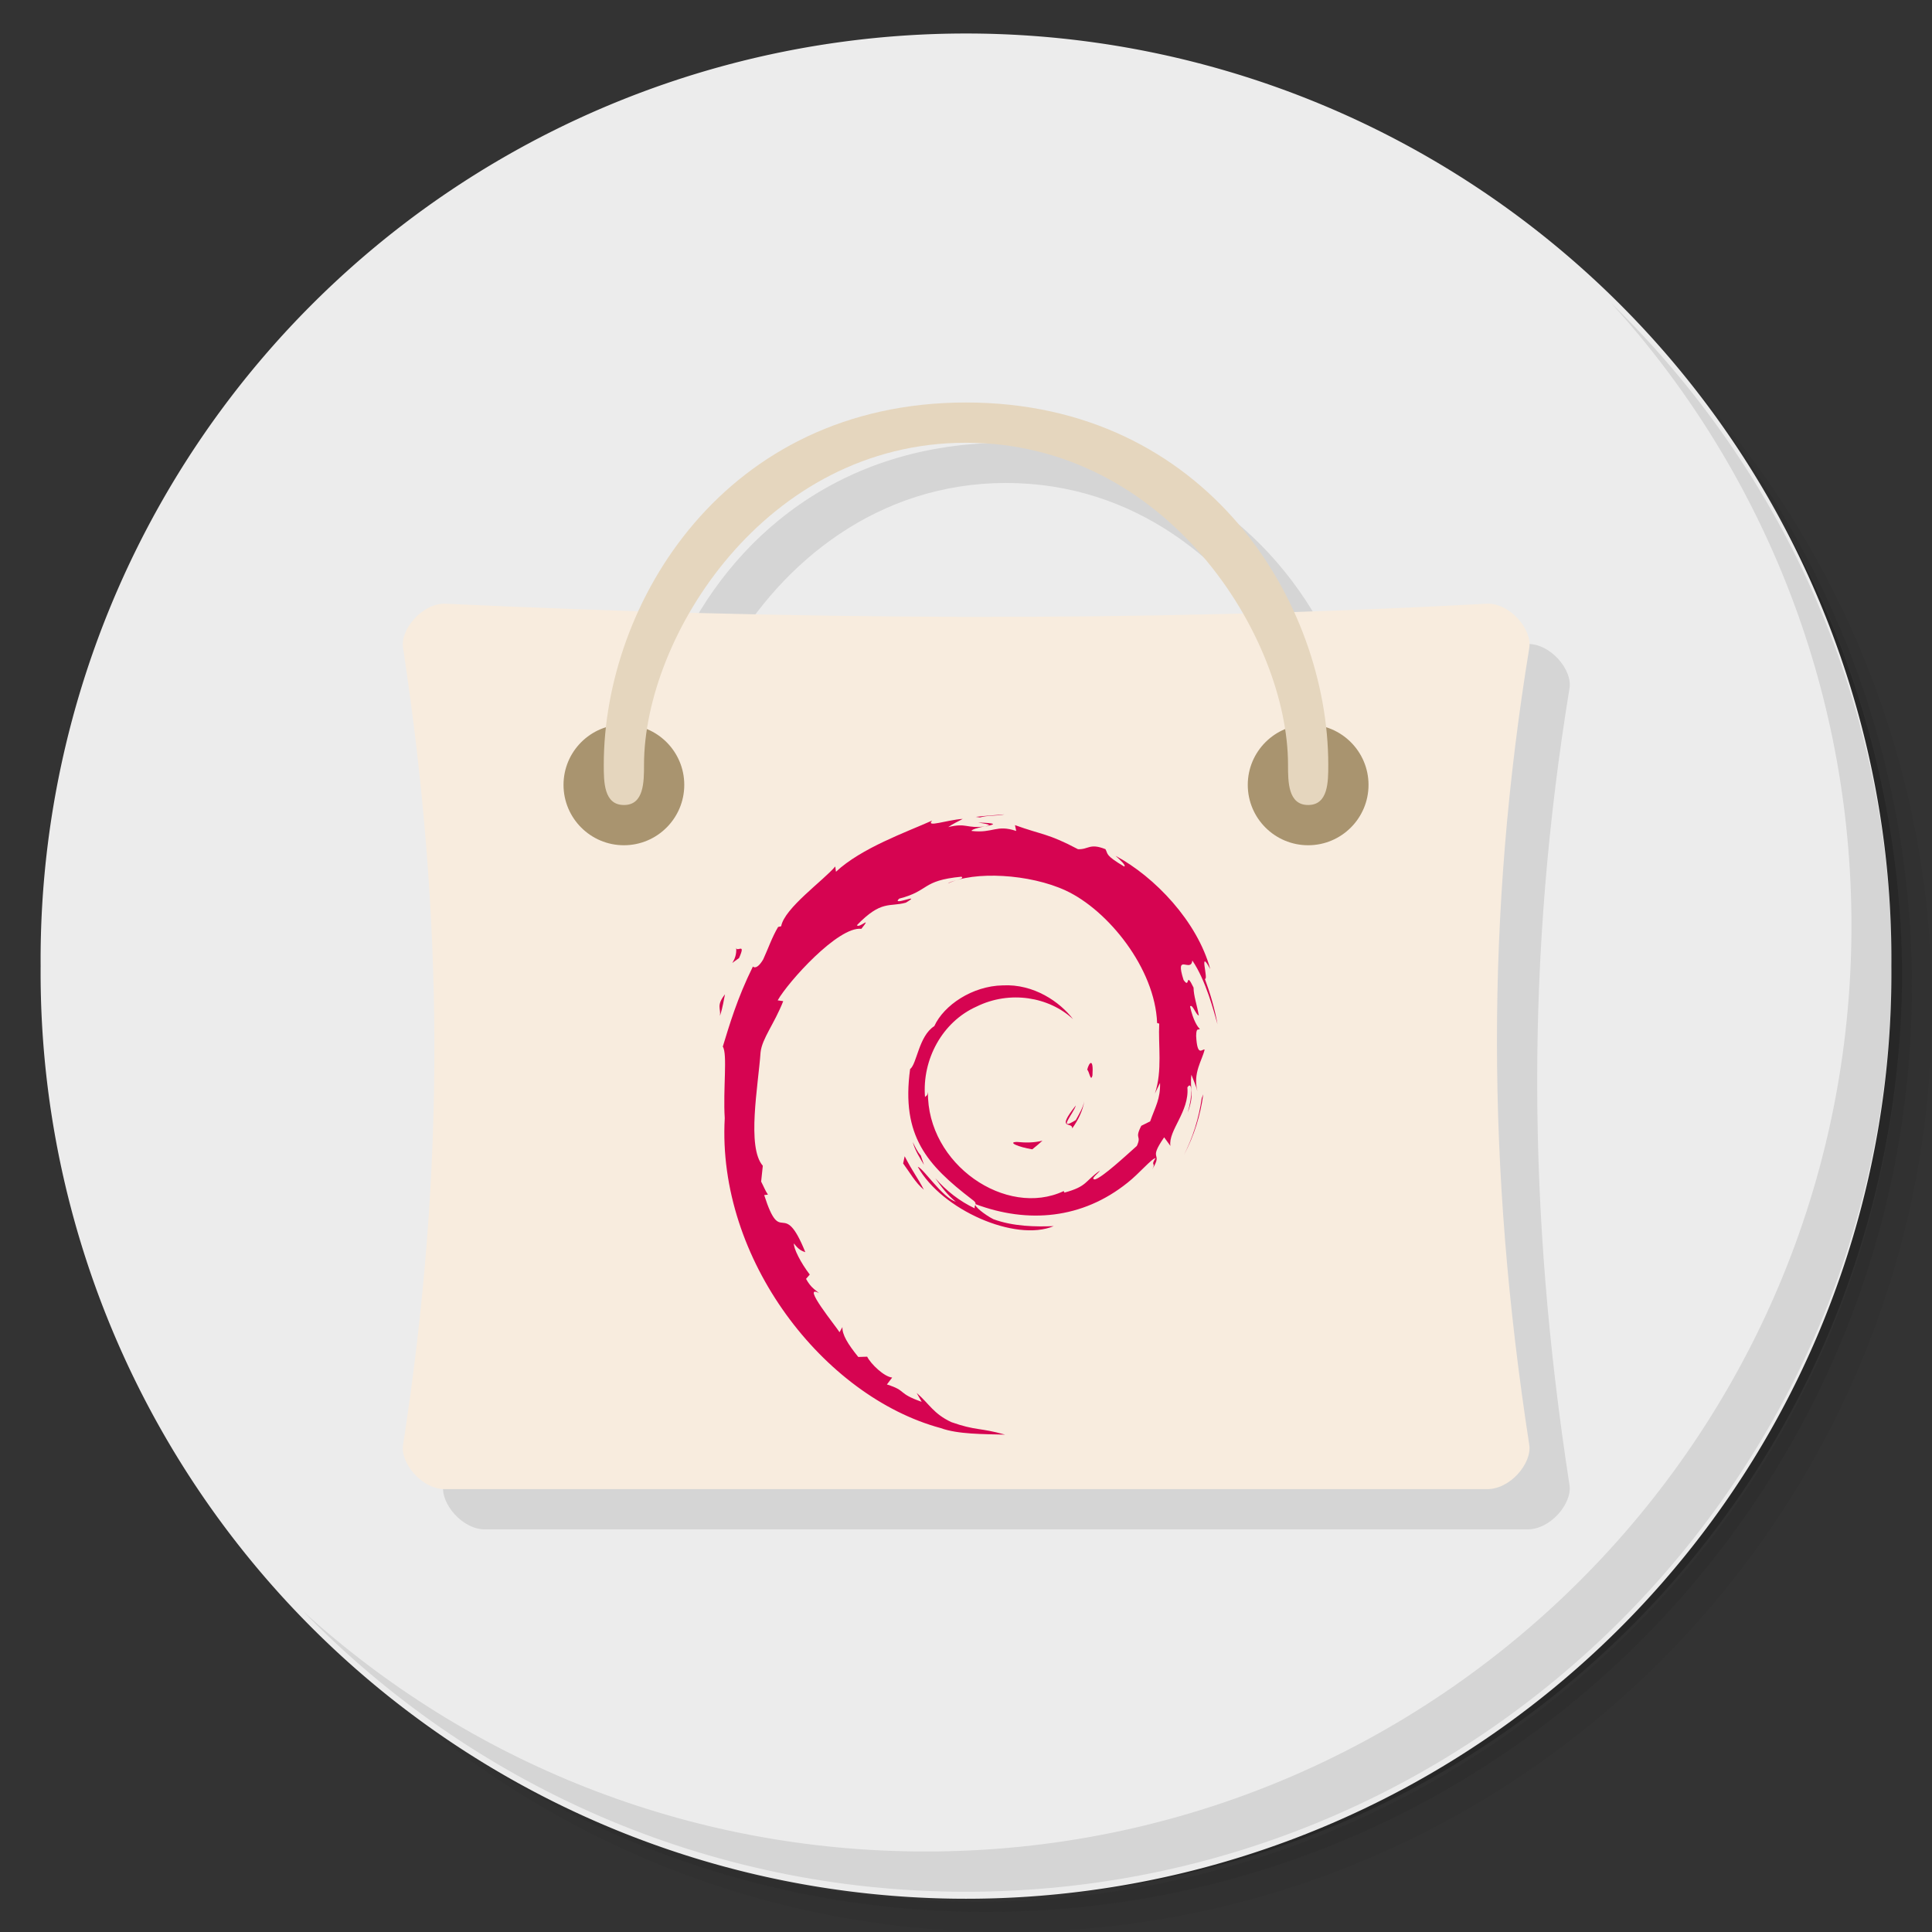 <?xml version="1.0" encoding="UTF-8" standalone="no"?>
<svg
   xmlns:dc="http://purl.org/dc/elements/1.1/"
   xmlns:cc="http://creativecommons.org/ns#"
   xmlns:rdf="http://www.w3.org/1999/02/22-rdf-syntax-ns#"
   xmlns:svg="http://www.w3.org/2000/svg"
   xmlns="http://www.w3.org/2000/svg"
   xmlns:sodipodi="http://sodipodi.sourceforge.net/DTD/sodipodi-0.dtd"
   xmlns:inkscape="http://www.inkscape.org/namespaces/inkscape"
   viewBox="0 0 48 48"
   id="svg2"
   version="1.1"
   inkscape:version="0.91 r13725"
   sodipodi:docname="softwarecenter-debian.svg">
  <rect x="0" y="0" width="48" height="48" fill="#333333" stroke="none"/>
  <defs
     id="defs68" />
  <sodipodi:namedview
     pagecolor="#ffffff"
     bordercolor="#666666"
     borderopacity="1"
     objecttolerance="10"
     gridtolerance="10"
     guidetolerance="10"
     inkscape:pageopacity="0"
     inkscape:pageshadow="2"
     inkscape:window-width="640"
     inkscape:window-height="480"
     id="namedview66"
     showgrid="false"
     inkscape:zoom="4.9166667"
     inkscape:cx="24"
     inkscape:cy="24"
     inkscape:current-layer="svg2" />
  <g
     id="g4">
    <path
       d="m 36.31,5 c 5.859,4.062 9.688,10.831 9.688,18.5 0,12.426 -10.07,22.5 -22.5,22.5 -7.669,0 -14.438,-3.828 -18.5,-9.688 1.037,1.822 2.306,3.499 3.781,4.969 4.085,3.712 9.514,5.969 15.469,5.969 12.703,0 23,-10.298 23,-23 0,-5.954 -2.256,-11.384 -5.969,-15.469 C 39.81,7.306 38.132,6.037 36.31,5 z m 4.969,3.781 c 3.854,4.113 6.219,9.637 6.219,15.719 0,12.703 -10.297,23 -23,23 -6.081,0 -11.606,-2.364 -15.719,-6.219 4.16,4.144 9.883,6.719 16.219,6.719 12.703,0 23,-10.298 23,-23 0,-6.335 -2.575,-12.06 -6.719,-16.219 z"
       style="opacity:0.05"
       id="path6" />
    <path
       d="m 41.28 8.781 c 3.712 4.085 5.969 9.514 5.969 15.469 0 12.703 -10.297 23 -23 23 -5.954 0 -11.384 -2.256 -15.469 -5.969 4.113 3.854 9.637 6.219 15.719 6.219 12.703 0 23 -10.298 23 -23 0 -6.081 -2.364 -11.606 -6.219 -15.719 z"
       style="opacity:0.1"
       id="path8" />
    <path
       d="M 31.25,2.375 C 39.865,5.529 46,13.792 46,23.505 c 0,12.426 -10.07,22.5 -22.5,22.5 -9.708,0 -17.971,-6.135 -21.12,-14.75 a 23,23 0 0 0 44.875,-7 23,23 0 0 0 -16,-21.875 z"
       style="opacity:0.2"
       id="path10" />
  </g>
  <path
     d="m 18.696 36.638 a 19.272 16.11 0 1 1 -38.543 0 19.272 16.11 0 1 1 38.543 0 z"
     transform="matrix(1.193,0,0,1.428,24.687,-28.316)"
     style="fill:#ececec;fill-opacity:1;stroke:none;fill-rule:nonzero"
     id="path12" />
  <g
     id="g14">
    <g
       id="g16">
      <g
         transform="translate(1,1)"
         id="g18">
        <g
           style="opacity:0.1"
           id="g20">
          <!-- color: #f7b754 -->
          <g
             id="g22">
            <path
               d="m 25 11 c -4.144 0 -6.855 2.38 -8.137 5.174 c -1.596 -0.05 -3.192 -0.1 -4.783 -0.174 c -0.586 -0.031 -1.145 0.648 -1.066 1.098 c 1.01 6.68 1.063 12.918 0 19.801 c -0.074 0.453 0.48 1.121 1.066 1.098 l 25.836 0 c 0.598 0.023 1.148 -0.645 1.078 -1.098 c -1.063 -6.879 -1.078 -13.199 0 -19.801 c 0.078 -0.453 -0.48 -1.133 -1.078 -1.098 c -1.598 0.087 -3.185 0.136 -4.773 0.188 c -1.28 -2.8 -3.995 -5.188 -8.143 -5.188 z m 0 1 c 3.2 0 5.576 1.981 6.875 4.236 c -4.613 0.123 -9.19 0.108 -13.74 -0.016 c 1.301 -2.249 3.672 -4.221 6.865 -4.221 z"
               transform="translate(-1,-1)"
               style="fill:#000;fill-opacity:1;stroke:none;fill-rule:nonzero"
               id="path24" />
          </g>
        </g>
      </g>
    </g>
  </g>
  <g
     id="g26">
    <path
       d="m 40.03,7.531 c 3.712,4.084 5.969,9.514 5.969,15.469 0,12.703 -10.297,23 -23,23 C 17.045,46 11.615,43.744 7.53,40.031 11.708,44.322 17.54,47 23.999,47 c 12.703,0 23,-10.298 23,-23 0,-6.462 -2.677,-12.291 -6.969,-16.469 z"
       style="opacity:0.1"
       id="path28" />
  </g>
  <g
     transform="translate(4.8845858e-4,0)"
     id="g30">
    <path
       d="m 11.08 15 c -0.586 -0.031 -1.145 0.648 -1.066 1.098 1.01 6.68 1.063 12.918 0 19.801 -0.074 0.453 0.48 1.121 1.066 1.098 8.617 0 17.227 0 25.836 0 0.598 0.023 1.148 -0.645 1.078 -1.098 -1.063 -6.879 -1.078 -13.199 0 -19.801 0.078 -0.453 -0.48 -1.133 -1.078 -1.098 -8.738 0.473 -17.32 0.395 -25.836 0 m 0 0"
       style="fill:#f8ecde;fill-opacity:1;stroke:none;fill-rule:nonzero"
       id="path32" />
    <path
       d="M 17,19.5 C 17,20.328 16.328,21 15.5,21 14.672,21 14,20.328 14,19.5 14,18.672 14.672,18 15.5,18 c 0.828,0 1.5,0.672 1.5,1.5 m 0,0"
       style="fill:#a9946f;fill-opacity:1;stroke:none;fill-rule:nonzero"
       id="path34" />
    <path
       d="M 34,19.5 C 34,20.328 33.328,21 32.5,21 31.672,21 31,20.328 31,19.5 31,18.672 31.672,18 32.5,18 c 0.828,0 1.5,0.672 1.5,1.5 m 0,0"
       style="fill:#a9946f;fill-opacity:1;stroke:none;fill-rule:nonzero"
       id="path36" />
    <path
       d="M 15.5,20 C 15,20 15,19.422 15,19 c 0,-4.01 3,-9 9,-9 5.996,0 9,4.988 9,9 0,0.422 0,1 -0.5,1 C 32,20 32,19.422 32,19 c 0,-3.168 -3,-8 -8,-8 -5,0 -8,4.832 -8,8 0,0.422 0,1 -0.496,1 m 0,0"
       style="fill:#e5d6be;fill-opacity:1;stroke:none;fill-rule:nonzero"
       id="path38" />
    <g
       transform="matrix(0.884,0,0,0.884,2.797,2.364)"
       style="fill:#d60451;fill-opacity:1"
       id="g40">
      <path
         d="m 25.418 29.42 c -0.289 0.004 0.055 0.148 0.43 0.207 0.105 -0.082 0.199 -0.164 0.285 -0.242 -0.234 0.059 -0.473 0.059 -0.715 0.035"
         style="stroke:none;fill-rule:nonzero"
         id="path42" />
      <path
         d="m 26.969 29.04 c 0.172 -0.238 0.297 -0.5 0.34 -0.766 -0.039 0.191 -0.141 0.355 -0.238 0.531 -0.543 0.34 -0.051 -0.203 0 -0.41 -0.582 0.73 -0.082 0.438 -0.102 0.645"
         style="stroke:none;fill-rule:nonzero"
         id="path44" />
      <path
         d="m 27.539 27.548 c 0.035 -0.52 -0.102 -0.355 -0.148 -0.156 0.055 0.027 0.098 0.367 0.148 0.156"
         style="stroke:none;fill-rule:nonzero"
         id="path46" />
      <path
         d="m 24.324 20.443 c 0.152 0.027 0.332 0.047 0.305 0.086 0.172 -0.039 0.207 -0.07 -0.305 -0.086"
         style="stroke:none;fill-rule:nonzero"
         id="path48" />
      <path
         d="m 24.629 20.529 -0.105 0.023 0.098 -0.012 0.008 -0.012"
         style="stroke:none;fill-rule:nonzero"
         id="path50" />
      <path
         d="m 29.438 27.747 c 0.016 0.465 -0.137 0.691 -0.277 1.094 l -0.25 0.125 c -0.203 0.398 0.02 0.25 -0.125 0.566 -0.32 0.285 -0.969 0.887 -1.176 0.941 -0.152 -0.004 0.102 -0.176 0.137 -0.246 -0.426 0.293 -0.344 0.441 -0.996 0.617 l -0.02 -0.043 c -1.609 0.758 -3.844 -0.742 -3.816 -2.789 -0.016 0.129 -0.047 0.098 -0.082 0.148 -0.086 -1.055 0.484 -2.113 1.445 -2.543 0.941 -0.465 2.043 -0.273 2.715 0.352 -0.367 -0.484 -1.105 -0.996 -1.977 -0.949 -0.855 0.016 -1.656 0.559 -1.922 1.145 -0.438 0.277 -0.488 1.063 -0.68 1.207 -0.258 1.887 0.484 2.699 1.734 3.66 0.195 0.133 0.055 0.152 0.082 0.254 -0.414 -0.195 -0.797 -0.488 -1.109 -0.848 0.168 0.242 0.344 0.477 0.578 0.664 -0.395 -0.133 -0.918 -0.949 -1.07 -0.984 0.676 1.211 2.742 2.121 3.82 1.668 -0.5 0.02 -1.133 0.012 -1.695 -0.195 -0.238 -0.121 -0.559 -0.375 -0.5 -0.422 1.473 0.551 3 0.418 4.273 -0.605 0.324 -0.254 0.68 -0.684 0.785 -0.688 -0.156 0.23 0.023 0.109 -0.094 0.316 0.324 -0.523 -0.141 -0.211 0.336 -0.902 l 0.176 0.242 c -0.066 -0.434 0.535 -0.961 0.477 -1.645 0.137 -0.211 0.152 0.227 0.008 0.707 0.203 -0.535 0.051 -0.621 0.105 -1.063 0.055 0.148 0.129 0.309 0.168 0.465 -0.133 -0.52 0.137 -0.871 0.203 -1.172 -0.066 -0.027 -0.207 0.227 -0.238 -0.383 0.004 -0.273 0.074 -0.137 0.102 -0.203 -0.051 -0.031 -0.188 -0.234 -0.273 -0.625 0.063 -0.09 0.164 0.238 0.246 0.254 -0.055 -0.313 -0.145 -0.547 -0.148 -0.785 -0.242 -0.5 -0.086 0.066 -0.281 -0.215 -0.254 -0.793 0.211 -0.184 0.246 -0.547 0.383 0.563 0.605 1.43 0.707 1.789 -0.078 -0.441 -0.203 -0.863 -0.355 -1.273 0.117 0.047 -0.188 -0.902 0.152 -0.273 -0.363 -1.34 -1.559 -2.594 -2.66 -3.184 0.133 0.121 0.305 0.277 0.242 0.301 -0.547 -0.324 -0.449 -0.352 -0.527 -0.488 -0.449 -0.18 -0.477 0.016 -0.773 0 -0.84 -0.445 -1 -0.398 -1.77 -0.676 l 0.035 0.164 c -0.563 -0.188 -0.648 0.07 -1.25 0 -0.039 -0.027 0.188 -0.102 0.379 -0.129 -0.535 0.07 -0.512 -0.109 -1.039 0.02 0.129 -0.094 0.27 -0.152 0.406 -0.23 -0.441 0.027 -1.051 0.254 -0.859 0.047 -0.715 0.32 -1.988 0.77 -2.703 1.438 l -0.02 -0.148 c -0.328 0.391 -1.43 1.172 -1.52 1.68 l -0.086 0.02 c -0.172 0.289 -0.281 0.613 -0.418 0.91 -0.223 0.379 -0.324 0.148 -0.293 0.207 -0.438 0.887 -0.656 1.633 -0.844 2.246 0.137 0.199 0.004 1.203 0.055 2.01 -0.219 3.969 2.785 7.824 6.07 8.711 0.484 0.176 1.199 0.168 1.809 0.184 -0.719 -0.203 -0.813 -0.105 -1.512 -0.352 -0.504 -0.238 -0.613 -0.508 -0.973 -0.82 l 0.141 0.25 c -0.699 -0.246 -0.406 -0.309 -0.977 -0.488 l 0.148 -0.195 c -0.227 -0.02 -0.602 -0.383 -0.703 -0.586 l -0.25 0.008 c -0.297 -0.367 -0.457 -0.633 -0.445 -0.84 l -0.082 0.145 c -0.09 -0.156 -1.098 -1.383 -0.574 -1.098 -0.098 -0.09 -0.227 -0.145 -0.367 -0.402 l 0.105 -0.121 c -0.25 -0.324 -0.461 -0.738 -0.445 -0.875 0.133 0.18 0.227 0.215 0.32 0.246 -0.637 -1.578 -0.672 -0.09 -1.156 -1.605 l 0.105 -0.012 c -0.078 -0.117 -0.125 -0.242 -0.191 -0.367 l 0.047 -0.445 c -0.457 -0.52 -0.129 -2.25 -0.063 -3.188 0.043 -0.391 0.383 -0.793 0.637 -1.438 l -0.156 -0.023 c 0.297 -0.523 1.703 -2.086 2.352 -2.01 0.316 -0.395 -0.063 0 -0.125 -0.102 0.691 -0.715 0.91 -0.504 1.375 -0.633 0.504 -0.301 -0.43 0.117 -0.188 -0.113 0.867 -0.223 0.617 -0.508 1.75 -0.617 0.121 0.066 -0.277 0.105 -0.379 0.191 0.727 -0.355 2.297 -0.273 3.313 0.199 1.184 0.551 2.508 2.184 2.566 3.723 l 0.059 0.016 c -0.031 0.609 0.094 1.316 -0.121 1.965 l 0.148 -0.305"
         style="stroke:none;fill-rule:nonzero"
         id="path52" />
      <path
         d="m 22.261 29.822 -0.043 0.203 c 0.191 0.258 0.34 0.535 0.582 0.738 -0.172 -0.34 -0.301 -0.48 -0.539 -0.941"
         style="stroke:none;fill-rule:nonzero"
         id="path54" />
      <path
         d="m 22.715 29.802 c -0.102 -0.113 -0.16 -0.246 -0.227 -0.379 0.063 0.234 0.195 0.438 0.316 0.641 l -0.09 -0.262"
         style="stroke:none;fill-rule:nonzero"
         id="path56" />
      <path
         d="m 30.653 28.08 -0.043 0.109 c -0.078 0.551 -0.246 1.098 -0.504 1.605 0.285 -0.535 0.469 -1.121 0.547 -1.715"
         style="stroke:none;fill-rule:nonzero"
         id="path58" />
      <path
         d="m 24.379 20.3 c 0.195 -0.063 0.48 -0.039 0.688 -0.086 -0.27 0.023 -0.539 0.039 -0.805 0.07 l 0.117 0.016"
         style="stroke:none;fill-rule:nonzero"
         id="path60" />
      <path
         d="m 17.524 23.947 c 0.047 0.418 -0.313 0.578 0.082 0.305 0.211 -0.473 -0.082 -0.129 -0.082 -0.305"
         style="stroke:none;fill-rule:nonzero"
         id="path62" />
      <path
         d="m 17.07 25.876 c 0.09 -0.277 0.105 -0.445 0.141 -0.605 -0.25 0.32 -0.113 0.387 -0.141 0.605"
         style="stroke:none;fill-rule:nonzero"
         id="path64" />
    </g>
  </g>
</svg>
